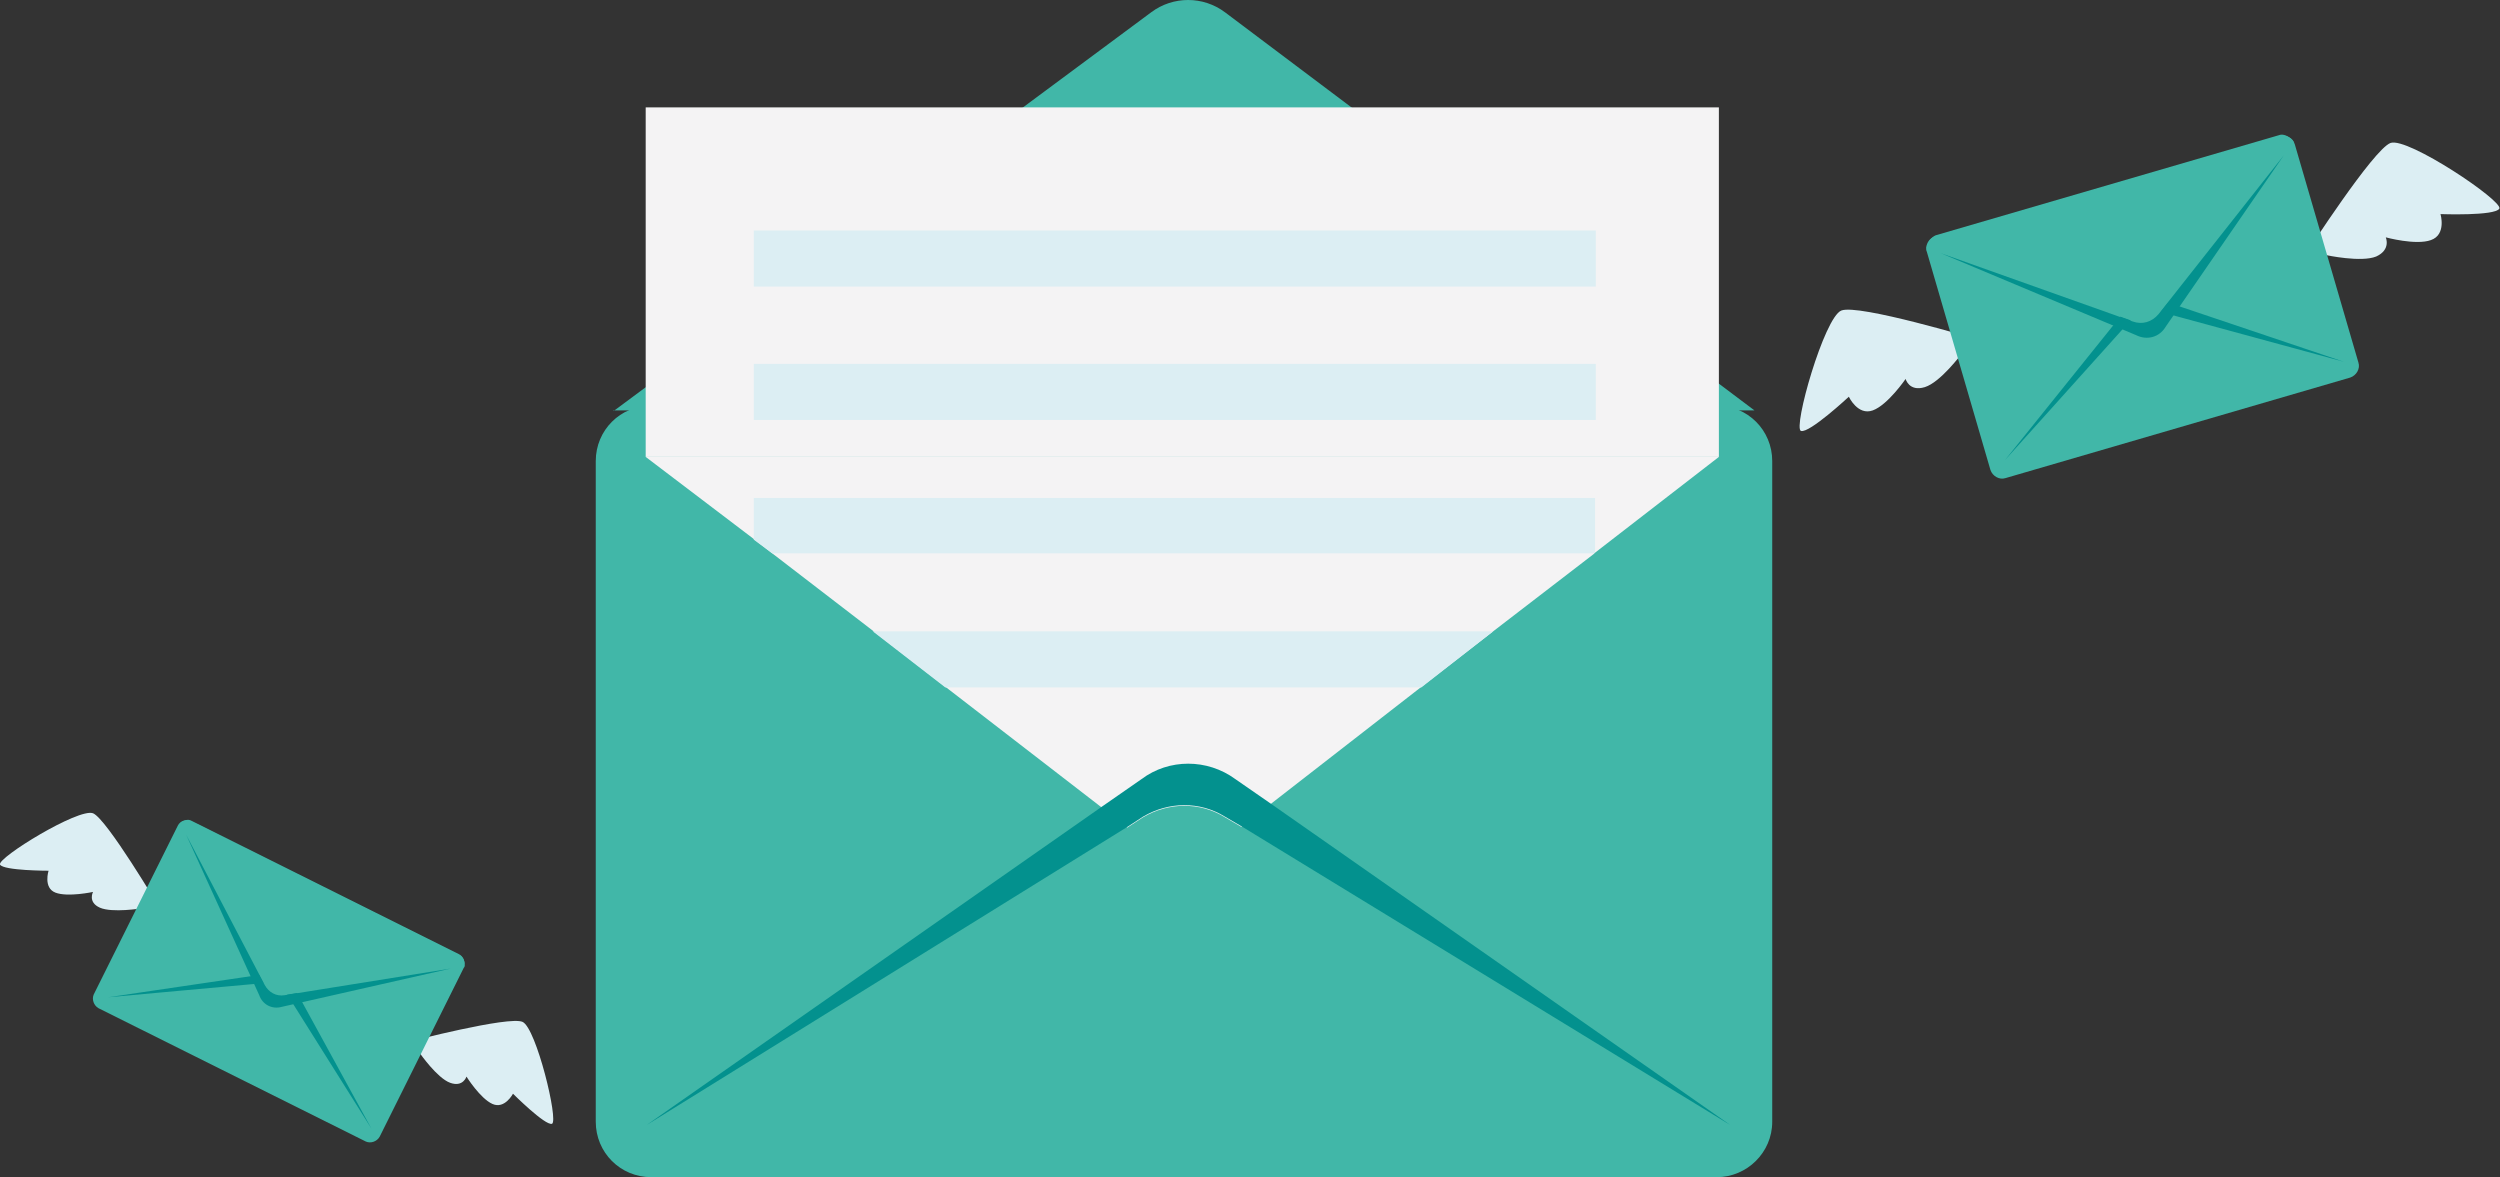 <?xml version="1.0" encoding="utf-8"?>
<!-- Generator: Adobe Illustrator 25.2.1, SVG Export Plug-In . SVG Version: 6.00 Build 0)  -->
<svg version="1.1" id="Camada_1" xmlns="http://www.w3.org/2000/svg" xmlns:xlink="http://www.w3.org/1999/xlink" x="0px" y="0px"
	 viewBox="0 0 365.5 172.1" style="enable-background:new 0 0 365.5 172.1;" xml:space="preserve">
<rect x="0" y="0" width="365.5" height="172.1" fill="#333333" stroke="none"/>
<style type="text/css">
	.st0{fill:#DCEEF3;}
	.st1{fill:#41B7A8;}
	.st2{fill:#03918E;}
	.st3{fill:#F4F3F4;}
</style>
<g>
	<path class="st0" d="M59.8,152.3c0,0,14.6-3.8,16.6-2.9c2,0.9,5.3,14.5,4.3,14.9c-1,0.3-5.7-4.4-5.7-4.4s-1.2,2.3-3,1.5
		c-1.8-0.8-3.8-4-3.8-4s-0.5,1.6-2.4,0.9c-1.9-0.7-4.4-4.3-4.4-4.3L59.8,152.3z"/>
	<path class="st0" d="M23.3,132.7c0,0-7.7-13-9.7-13.8c-2.1-0.8-14,6.5-13.6,7.5c0.5,0.9,7.1,0.9,7.1,0.9s-0.8,2.5,1,3.2
		c1.8,0.7,5.5-0.1,5.5-0.1s-0.8,1.5,1,2.3s6.1,0.1,6.1,0.1L23.3,132.7z"/>
	<g>
		<path class="st1" d="M67.8,141.5l-12.3,24.7c-0.4,0.7-1.3,1-2,0.7l-39.1-19.5c-0.7-0.4-1-1.3-0.7-2l12.3-24.7
			c0.1-0.2,0.2-0.3,0.3-0.4c0.4-0.4,1.1-0.5,1.7-0.2l39.1,19.5c0.6,0.3,0.9,0.9,0.8,1.5C68,141.2,67.9,141.4,67.8,141.5z"/>
		<path class="st2" d="M15.8,145.8l23.1-2.1c1.2-0.1,2.3,0.4,2.9,1.4L54.3,165l-11.5-21c-0.6-1.2-2-1.9-3.3-1.7L15.8,145.8z"/>
		<path class="st1" d="M67.9,141.2l-28.3,4.6l-13.3-25.4c0.5-0.5,1.2-0.7,1.7-0.4l39.1,19.5C67.7,139.8,68,140.5,67.9,141.2z"/>
		<path class="st2" d="M27.2,122l11.5,22c0.6,1.1,1.7,1.7,2.9,1.5l24.3-3.9l-24.7,5.6c-1.4,0.4-2.8-0.3-3.3-1.7L27.2,122z"/>
	</g>
</g>
<g>
	<path class="st0" d="M337.2,37c0,0,9.8-15.2,12.3-16.1c2.5-0.9,16.5,8.5,15.9,9.6c-0.6,1.1-8.6,0.8-8.6,0.8s0.9,3-1.4,3.8
		c-2.2,0.8-6.6-0.4-6.6-0.4s0.8,1.8-1.4,2.8c-2.2,0.9-7.3-0.2-7.3-0.2L337.2,37z"/>
	<path class="st0" d="M289,49.6c0,0-17.3-5.2-19.8-4.2c-2.5,1-7.1,17.2-5.9,17.6c1.2,0.4,7-5,7-5s1.3,2.8,3.5,2
		c2.2-0.8,4.8-4.6,4.8-4.6s0.5,1.9,2.8,1.2s5.4-4.9,5.4-4.9L289,49.6z"/>
	<g>
		<path class="st1" d="M335.5,21.1l9.3,31.9c0.3,0.9-0.3,1.9-1.2,2.2l-50.4,14.7c-0.9,0.3-1.9-0.3-2.2-1.2l-9.3-31.9
			c-0.1-0.2-0.1-0.4-0.1-0.6c0.1-0.7,0.5-1.4,1.3-1.6l50.4-14.7c0.7-0.2,1.5,0.1,1.9,0.6C335.3,20.6,335.4,20.8,335.5,21.1z"/>
		<path class="st2" d="M293.1,67.3l18.6-20.7c0.9-1,2.4-1.5,3.8-1.1l27.2,7.4l-27.3-9.2c-1.5-0.6-3.3-0.1-4.3,1.2L293.1,67.3z"/>
		<path class="st1" d="M335.3,20.7l-21.1,27.1l-32.4-11.6c0-0.8,0.5-1.5,1.2-1.8l50.4-14.7C334,19.6,334.8,20,335.3,20.7z"/>
		<path class="st2" d="M283.7,37l28.1,10c1.4,0.5,2.8,0.1,3.8-1.1l18.3-23.2l-17.3,25.1c-0.9,1.5-2.7,2-4.3,1.2L283.7,37z"/>
	</g>
</g>
<g>
	<path class="st1" d="M89.7,60.1l78.6-58.3c3.2-2.4,7.6-2.4,10.8,0l77.4,58.2H89.7z"/>
	<path class="st1" d="M251,172.1H95.2c-4.5,0-8.1-3.6-8.1-8.1V67.4c0-4.5,3.6-8.1,8.1-8.1H251c4.5,0,8.1,3.6,8.1,8.1V164
		C259.1,168.5,255.4,172.1,251,172.1z"/>
	<path class="st3" d="M251.3,66.8l-18.1,14l-0.2,0.2l-14.7,11.3l-10.6,8.2l-22,17.1l-4.2,3.3l-2.4-1.4c-3.7-2.3-8.3-2.2-12,0
		l-2.3,1.5L161,118l-22.8-17.6l-10.6-8.2l-14.7-11.3l-2.7-2.1L94.4,66.8H251.3z"/>
	<path class="st2" d="M253,164.5l-71.5-43.7l-2.4-1.4c-3.7-2.3-8.3-2.2-12,0l-2.3,1.5l-70.3,43.6L161,118l5.9-4.1c4-3,9.6-3,13.7,0
		l5.2,3.6L253,164.5z"/>
	<rect x="94.4" y="15.7" class="st3" width="156.9" height="51.1"/>
	<rect x="110.2" y="33.7" class="st0" width="123.1" height="8.2"/>
	<rect x="110.2" y="53.2" class="st0" width="123.1" height="8.2"/>
	<polygon class="st0" points="233.2,72.8 233.2,80.8 233,80.9 112.9,80.9 110.2,78.9 110.2,72.8 	"/>
	<polygon class="st0" points="218.3,92.3 207.8,100.5 138.2,100.5 127.6,92.3 	"/>
</g>
<g>
</g>
<g>
</g>
<g>
</g>
<g>
</g>
<g>
</g>
<g>
</g>
</svg>
